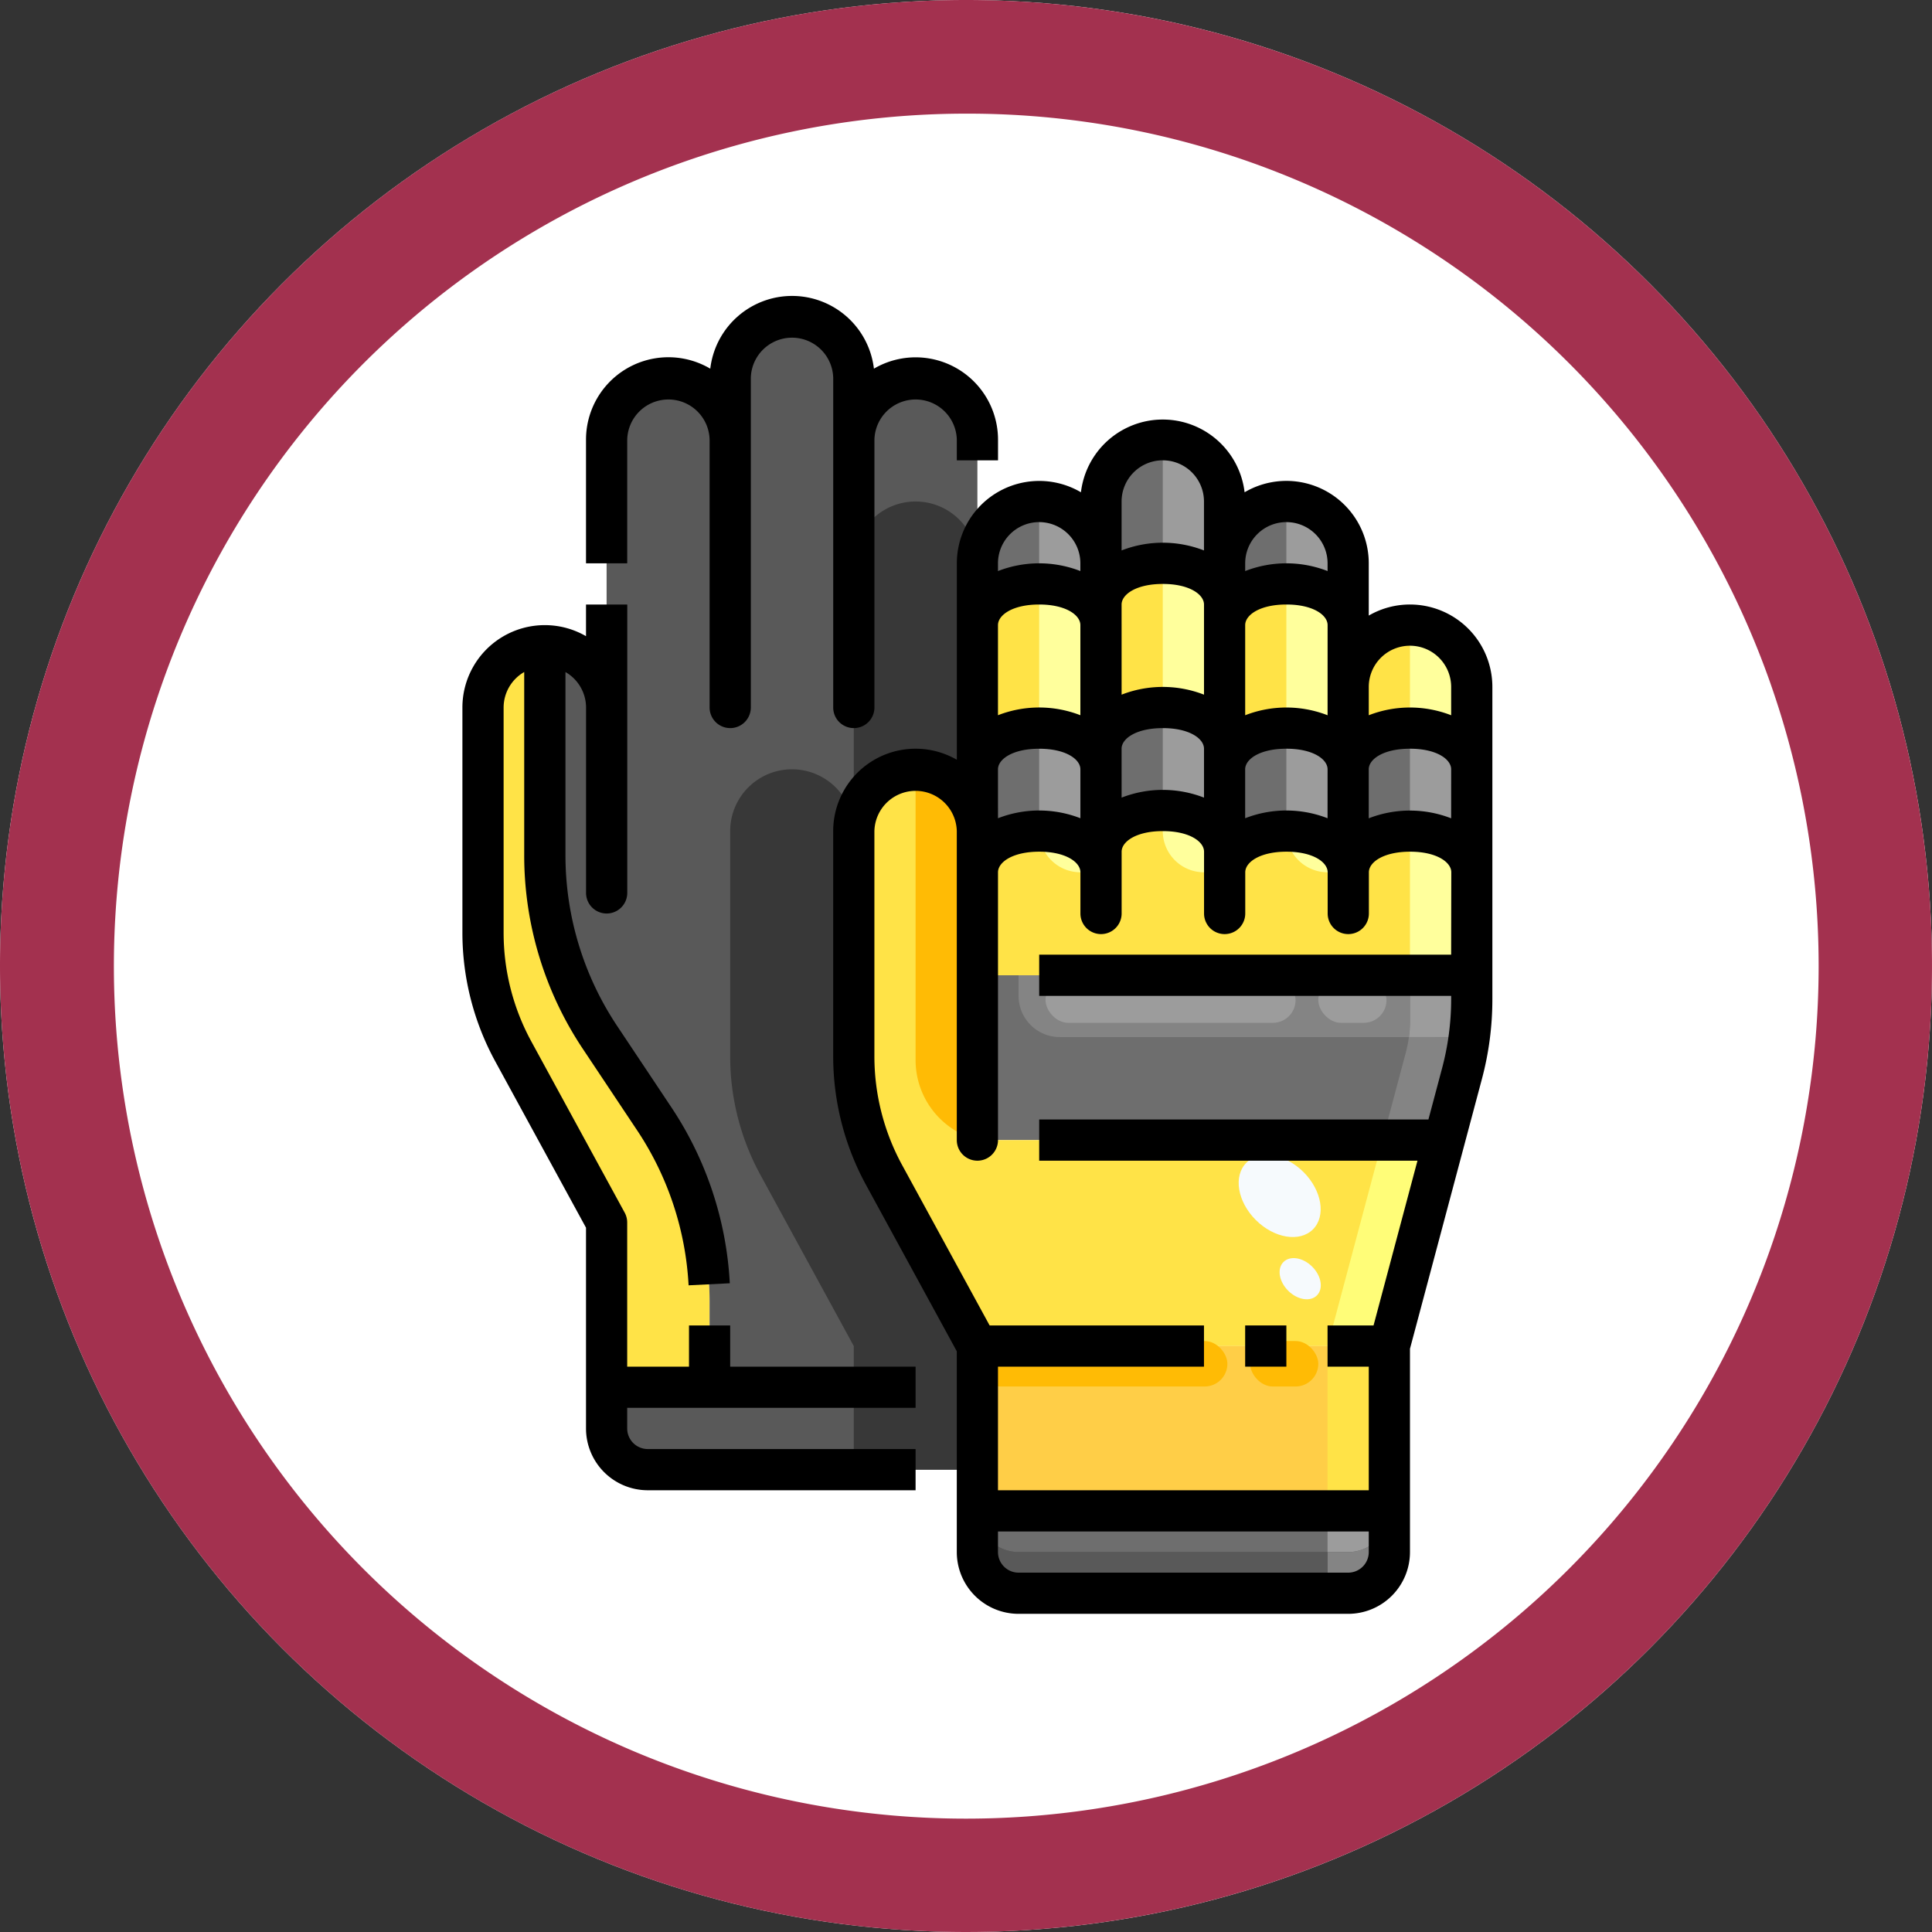 <svg xmlns="http://www.w3.org/2000/svg" width="85" height="85" viewBox="0 0 85 85"><rect x="0" y="0" width="85" height="85" fill="#333333" stroke="none"/><g transform="translate(-287.615 -4937)"><circle cx="42.5" cy="42.5" r="42.5" transform="translate(287.615 4937)" fill="#fff"/><path d="M42.5,5A37.511,37.511,0,0,0,27.9,77.055,37.511,37.511,0,0,0,57.1,7.945,37.261,37.261,0,0,0,42.5,5m0-5A42.5,42.5,0,1,1,0,42.5,42.5,42.5,0,0,1,42.5,0Z" transform="translate(287.615 4937)" fill="#a3314f"/><g transform="translate(300.959 4950.002)"><path d="M17.969,45.855v3.77H13.438v-7.25L9.332,34.844A10.819,10.819,0,0,1,8,29.633V19.719A2.719,2.719,0,0,1,10.719,17v9.208a14.526,14.526,0,0,0,2.438,8.038l2.374,3.571a14.526,14.526,0,0,1,2.438,8.038Z" transform="translate(-0.094 -1.594)" fill="#ffe347"/><path d="M53.75,33v1.06a12.792,12.792,0,0,1-.426,3.263l-.779,2.927H32V33Z" transform="translate(-2.344 -3.094)" fill="#6e6e6e"/><path d="M48.313,27.719c0-.906.906-1.813,2.719-1.813s2.719.906,2.719,1.813V32.25H32V27.719c0-.906.906-1.813,2.719-1.813s2.719.906,2.719,1.813v-.906c0-.906.906-1.813,2.719-1.813s2.719.906,2.719,1.813v.906c0-.906.906-1.813,2.719-1.813S48.313,26.813,48.313,27.719Z" transform="translate(-2.344 -2.344)" fill="#ffe347"/><path d="M55.438,22.813v4.531c0-.906-.906-1.813-2.719-1.813S50,26.438,50,27.344V22.813c0-.906.906-1.813,2.719-1.813S55.438,21.906,55.438,22.813Z" transform="translate(-4.031 -1.969)" fill="#6e6e6e"/><path d="M55.438,18.719v3.625c0-.906-.906-1.813-2.719-1.813S50,21.438,50,22.344V18.719a2.719,2.719,0,0,1,5.438,0Z" transform="translate(-4.031 -1.5)" fill="#ffe347"/><path d="M51.982,39.313l-2.42,9.063H31.438l-4.105-7.531A10.819,10.819,0,0,1,26,35.633V25.719a2.719,2.719,0,1,1,5.438,0V39.313Z" transform="translate(-1.781 -2.156)" fill="#ffe347"/><path d="M50.125,59v1.813a1.818,1.818,0,0,1-1.812,1.813h-14.5A1.818,1.818,0,0,1,32,60.813V59Z" transform="translate(-2.344 -5.531)" fill="#6e6e6e"/><path d="M48.313,60.813h-14.5A1.818,1.818,0,0,1,32,59v1.813a1.818,1.818,0,0,0,1.813,1.813h14.5a1.818,1.818,0,0,0,1.813-1.812V59a1.818,1.818,0,0,1-1.812,1.813Z" transform="translate(-2.344 -5.531)" fill="#595959"/><path d="M50.125,51v7.25H32V51Z" transform="translate(-2.344 -4.781)" fill="#ffe347"/><path d="M49.438,22.813v4.531c0-.906-.906-1.813-2.719-1.813S44,26.438,44,27.344V22.813c0-.906.906-1.813,2.719-1.813S49.438,21.906,49.438,22.813Z" transform="translate(-3.469 -1.969)" fill="#6e6e6e"/><path d="M49.438,18.531v3.625c0-.906-.906-1.813-2.719-1.813S44,21.25,44,22.156V15.813c0-.906.906-1.813,2.719-1.813s2.719.906,2.719,1.813Z" transform="translate(-3.469 -1.313)" fill="#ffe347"/><path d="M49.438,12.719v2.719c0-.906-.906-1.813-2.719-1.813S44,14.531,44,15.438V12.719a2.719,2.719,0,0,1,5.438,0Z" transform="translate(-3.469 -0.938)" fill="#6e6e6e"/><path d="M43.438,22.719v3.625c0-.906-.906-1.813-2.719-1.813S38,25.438,38,26.344V21.813c0-.906.906-1.813,2.719-1.813s2.719.906,2.719,1.813Z" transform="translate(-2.906 -1.875)" fill="#6e6e6e"/><path d="M43.438,15.719v5.438c0-.906-.906-1.813-2.719-1.813S38,20.25,38,21.156V14.813c0-.906.906-1.813,2.719-1.813s2.719.906,2.719,1.813Z" transform="translate(-2.906 -1.219)" fill="#ffe347"/><path d="M43.438,12.438V14.25c0-.906-.906-1.813-2.719-1.813S38,13.344,38,14.25V9.719a2.719,2.719,0,0,1,5.438,0Z" transform="translate(-2.906 -0.656)" fill="#6e6e6e"/><path d="M37.438,26.438v.906c0-.906-.906-1.813-2.719-1.813S32,26.438,32,27.344V22.813c0-.906.906-1.813,2.719-1.813s2.719.906,2.719,1.813Z" transform="translate(-2.344 -1.969)" fill="#6e6e6e"/><path d="M37.438,21.25v.906c0-.906-.906-1.813-2.719-1.813S32,21.25,32,22.156V15.813c0-.906.906-1.813,2.719-1.813s2.719.906,2.719,1.813Z" transform="translate(-2.344 -1.313)" fill="#ffe347"/><path d="M37.438,14.531v.906c0-.906-.906-1.813-2.719-1.813S32,14.531,32,15.438V12.719a2.719,2.719,0,0,1,5.438,0Z" transform="translate(-2.344 -0.938)" fill="#6e6e6e"/><path d="M30.313,53v3.625h-14.5A1.818,1.818,0,0,1,14,54.813V53Z" transform="translate(-0.656 -4.969)" fill="#595959"/><path d="M24.594,6.438a2.719,2.719,0,0,1,5.438,0V23.656a2.719,2.719,0,0,0-5.438,0v9.914a10.819,10.819,0,0,0,1.332,5.211l4.105,7.531v1.813H18.25v-3.77a14.526,14.526,0,0,0-2.438-8.038l-2.374-3.571A14.526,14.526,0,0,1,11,24.708V15.5a2.719,2.719,0,0,1,2.719,2.719V6.438a2.719,2.719,0,0,1,5.438,0V3.719a2.719,2.719,0,1,1,5.438,0Z" transform="translate(-0.375 -0.094)" fill="#595959"/><path d="M51.219,33H34v.906a1.813,1.813,0,0,0,1.813,1.813H51.172a5.5,5.5,0,0,0,.047-.712Z" transform="translate(-2.531 -3.094)" fill="#848484"/><path d="M52.828,36a5.415,5.415,0,0,1-.137.689l-1.024,3.843h2.719l.779-2.927a12.8,12.8,0,0,0,.319-1.6Z" transform="translate(-4.187 -3.375)" fill="#848484"/><path d="M53,35.006a5.5,5.5,0,0,1-.047.712H55.6a12.711,12.711,0,0,0,.11-1.658V33H53Z" transform="translate(-4.308 -3.094)" fill="#9c9c9c"/><g transform="translate(32.375 22.656)"><path d="M53,26v6.344h2.719V27.813C55.719,26.906,54.813,26,53,26Z" transform="translate(-36.687 -25.094)" fill="#ffff9c"/><path d="M47,26a1.813,1.813,0,0,0,1.813,1.813h.906C49.719,26.906,48.813,26,47,26Z" transform="translate(-36.125 -25.094)" fill="#ffff9c"/><path d="M36.813,27.813h.906C37.719,26.906,36.813,26,35,26A1.813,1.813,0,0,0,36.813,27.813Z" transform="translate(-35 -25.094)" fill="#ffff9c"/><path d="M41,25v.906a1.813,1.813,0,0,0,1.813,1.813h.906v-.906C43.719,25.906,42.813,25,41,25Z" transform="translate(-35.562 -25)" fill="#ffff9c"/></g><path d="M53,21v4.531c1.813,0,2.719.906,2.719,1.813V22.813C55.719,21.906,54.813,21,53,21Z" transform="translate(-4.312 -1.969)" fill="#9c9c9c"/><path d="M55.719,22.344V18.719A2.719,2.719,0,0,0,53,16v4.531C54.813,20.531,55.719,21.438,55.719,22.344Z" transform="translate(-4.312 -1.5)" fill="#ffff9c"/><path d="M49,50.063h2.719L54.138,41H51.417Z" transform="translate(-3.937 -3.844)" fill="#fffd78"/><path d="M31.479,39.233l.24.08V25.719A2.719,2.719,0,0,0,29,23V35.794a3.625,3.625,0,0,0,2.479,3.439Z" transform="translate(-2.062 -2.156)" fill="#ffbb05"/><path d="M49,60.813h.906A1.818,1.818,0,0,0,51.719,59H49Z" transform="translate(-3.937 -5.531)" fill="#9c9c9c"/><path d="M49.906,60.813H49v1.813h.906a1.818,1.818,0,0,0,1.813-1.812V59a1.818,1.818,0,0,1-1.812,1.813Z" transform="translate(-3.937 -5.531)" fill="#848484"/><path d="M33.813,60.813A1.818,1.818,0,0,1,32,59v1.813a1.818,1.818,0,0,0,1.813,1.813H47.406V60.813Z" transform="translate(-2.344 -5.531)" fill="#595959"/><path d="M49,51h2.719v7.25H49Z" transform="translate(-3.937 -4.781)" fill="#ffe347"/><path d="M47.406,51H32v7.25H47.406Z" transform="translate(-2.344 -4.781)" fill="#ffce47"/><path d="M49.719,27.344V22.813C49.719,21.906,48.813,21,47,21v4.531C48.813,25.531,49.719,26.438,49.719,27.344Z" transform="translate(-3.75 -1.969)" fill="#9c9c9c"/><path d="M47,14v6.344c1.813,0,2.719.906,2.719,1.813V15.813C49.719,14.906,48.813,14,47,14Z" transform="translate(-3.75 -1.313)" fill="#ffff9c"/><path d="M49.719,15.438V12.719A2.719,2.719,0,0,0,47,10v3.625C48.813,13.625,49.719,14.531,49.719,15.438Z" transform="translate(-3.75 -0.938)" fill="#9c9c9c"/><path d="M43.719,26.344V21.813C43.719,20.906,42.813,20,41,20v4.531C42.813,24.531,43.719,25.438,43.719,26.344Z" transform="translate(-3.187 -1.875)" fill="#9c9c9c"/><path d="M43.719,21.156V14.813C43.719,13.906,42.813,13,41,13v6.344C42.813,19.344,43.719,20.25,43.719,21.156Z" transform="translate(-3.187 -1.219)" fill="#ffff9c"/><path d="M43.719,14.25V9.719A2.719,2.719,0,0,0,41,7v5.438C42.813,12.438,43.719,13.344,43.719,14.25Z" transform="translate(-3.187 -0.656)" fill="#9c9c9c"/><path d="M37.719,27.344V22.813C37.719,21.906,36.813,21,35,21v4.531C36.813,25.531,37.719,26.438,37.719,27.344Z" transform="translate(-2.625 -1.969)" fill="#9c9c9c"/><path d="M37.719,22.156V15.813C37.719,14.906,36.813,14,35,14v6.344C36.813,20.344,37.719,21.25,37.719,22.156Z" transform="translate(-2.625 -1.313)" fill="#ffff9c"/><path d="M37.719,15.438V12.719A2.719,2.719,0,0,0,35,10v3.625C36.813,13.625,37.719,14.531,37.719,15.438Z" transform="translate(-2.625 -0.938)" fill="#9c9c9c"/><path d="M28.719,10A2.719,2.719,0,0,0,26,12.719V24.5a2.719,2.719,0,0,1,5.438,0V12.719A2.719,2.719,0,0,0,28.719,10Z" transform="translate(-1.781 -0.938)" fill="#383838"/><path d="M30.875,50.188V48.375L26.77,40.844a10.819,10.819,0,0,1-1.332-5.211V25.719a2.719,2.719,0,1,0-5.438,0v9.914a10.875,10.875,0,0,0,1.328,5.208l4.11,7.534v5.438h5.438Z" transform="translate(-1.219 -2.156)" fill="#383838"/><ellipse cx="1.488" cy="2.072" rx="1.488" ry="2.072" transform="translate(40.439 39.206) rotate(-45)" fill="#f6fafd"/><ellipse cx="0.748" cy="1.04" rx="0.748" ry="1.04" transform="translate(42.595 43.049) rotate(-45)" fill="#f6fafd"/><rect width="11" height="2" rx="1" transform="translate(29.656 45.998)" fill="#ffbb05"/><rect width="3" height="2" rx="1" transform="translate(41.656 45.998)" fill="#ffbb05"/><rect width="11" height="2" rx="1" transform="translate(32.656 29.998)" fill="#9c9c9c"/><rect width="3" height="2" rx="1" transform="translate(44.656 29.998)" fill="#9c9c9c"/><path d="M50.375,14.156a3.6,3.6,0,0,0-1.812.487v-2.3A3.625,3.625,0,0,0,43.1,9.218a3.625,3.625,0,0,0-7.2,0,3.625,3.625,0,0,0-5.46,3.126v8.643A3.625,3.625,0,0,0,25,24.125v9.914a11.828,11.828,0,0,0,1.438,5.642l4,7.331v8.831a2.719,2.719,0,0,0,2.719,2.719h14.5a2.719,2.719,0,0,0,2.719-2.719V46.9l3.166-11.872a13.573,13.573,0,0,0,.459-3.5V17.781a3.625,3.625,0,0,0-3.625-3.625Zm0,1.813a1.813,1.813,0,0,1,1.813,1.813v1.246a5,5,0,0,0-3.625,0V17.781A1.813,1.813,0,0,1,50.375,15.969Zm-3.625,7.59a5,5,0,0,0-3.625,0V21.406c0-.44.634-.906,1.813-.906s1.813.467,1.813.906Zm-14.5-2.152c0-.44.634-.906,1.813-.906s1.813.467,1.813.906v2.152a5,5,0,0,0-3.625,0Zm5.438-7.25c0-.44.634-.906,1.813-.906s1.813.467,1.813.906v3.965a5,5,0,0,0-3.625,0Zm9.063,4.871a5,5,0,0,0-3.625,0V15.062c0-.44.634-.906,1.813-.906s1.813.467,1.813.906ZM37.688,20.5c0-.44.634-.906,1.813-.906s1.813.467,1.813.906v2.152a5,5,0,0,0-3.625,0Zm7.25-9.969a1.813,1.813,0,0,1,1.813,1.813v.34a5,5,0,0,0-3.625,0v-.34A1.813,1.813,0,0,1,44.938,10.531ZM39.5,7.812a1.813,1.813,0,0,1,1.813,1.813v2.152a5,5,0,0,0-3.625,0V9.625A1.813,1.813,0,0,1,39.5,7.812Zm-5.438,2.719a1.813,1.813,0,0,1,1.813,1.813v.34a5,5,0,0,0-3.625,0v-.34A1.813,1.813,0,0,1,34.063,10.531Zm0,3.625c1.178,0,1.813.467,1.813.906v3.965a5,5,0,0,0-3.625,0V15.062C32.25,14.623,32.884,14.156,34.063,14.156ZM47.656,56.75h-14.5a.906.906,0,0,1-.906-.906v-.906H48.563v.906A.906.906,0,0,1,47.656,56.75Zm4.531-27.188H34.063v1.813H52.188v.15a11.8,11.8,0,0,1-.4,3.035l-.6,2.252H34.063v1.813H50.706l-1.933,7.25H46.75v1.813h1.813v5.438H32.25V47.687h9.063V45.875h-9.43L28.03,38.813a10,10,0,0,1-1.217-4.774V24.125a1.813,1.813,0,0,1,3.625,0V37.719a.906.906,0,1,0,1.813,0V25.937c0-.44.634-.906,1.813-.906s1.813.467,1.813.906V27.75a.906.906,0,1,0,1.813,0V25.031c0-.44.634-.906,1.813-.906s1.813.467,1.813.906V27.75a.906.906,0,1,0,1.813,0V25.937c0-.44.634-.906,1.813-.906s1.813.467,1.813.906V27.75a.906.906,0,1,0,1.813,0V25.937c0-.44.634-.906,1.813-.906s1.813.467,1.813.906Zm0-6a5,5,0,0,0-3.625,0V21.406c0-.44.634-.906,1.813-.906s1.813.467,1.813.906Z" transform="translate(-1.687 -0.562)"/><path d="M45,50h1.813v1.813H45Z" transform="translate(-3.562 -4.688)"/><path d="M14.813,6.344a1.813,1.813,0,0,1,3.625,0V18.125a.906.906,0,1,0,1.813,0V3.625a1.813,1.813,0,0,1,3.625,0v14.5a.906.906,0,1,0,1.813,0V6.344a1.813,1.813,0,0,1,3.625,0V7.25h1.813V6.344a3.625,3.625,0,0,0-5.46-3.126,3.625,3.625,0,0,0-7.2,0A3.625,3.625,0,0,0,13,6.344v5.438h1.813Z" transform="translate(-0.562)"/><path d="M18.781,46.719H16.969v1.813H14.25V42.188a.906.906,0,0,0-.111-.434L10.03,34.22a10,10,0,0,1-1.217-4.774V19.531a1.806,1.806,0,0,1,.906-1.561v8.046a15.348,15.348,0,0,0,2.587,8.545l2.379,3.57a13.594,13.594,0,0,1,2.266,6.822l1.813-.091A15.426,15.426,0,0,0,16.2,37.131l-2.382-3.574a13.544,13.544,0,0,1-2.284-7.54V17.971a1.806,1.806,0,0,1,.906,1.561v8.156a.906.906,0,1,0,1.813,0V15H12.438v1.393A3.625,3.625,0,0,0,7,19.531v9.914a11.828,11.828,0,0,0,1.438,5.642l4,7.331V51.25a2.719,2.719,0,0,0,2.719,2.719H26.938V52.156H15.156a.906.906,0,0,1-.906-.906v-.906H26.938V48.531H18.781Z" transform="translate(0 -1.406)"/></g></g></svg>